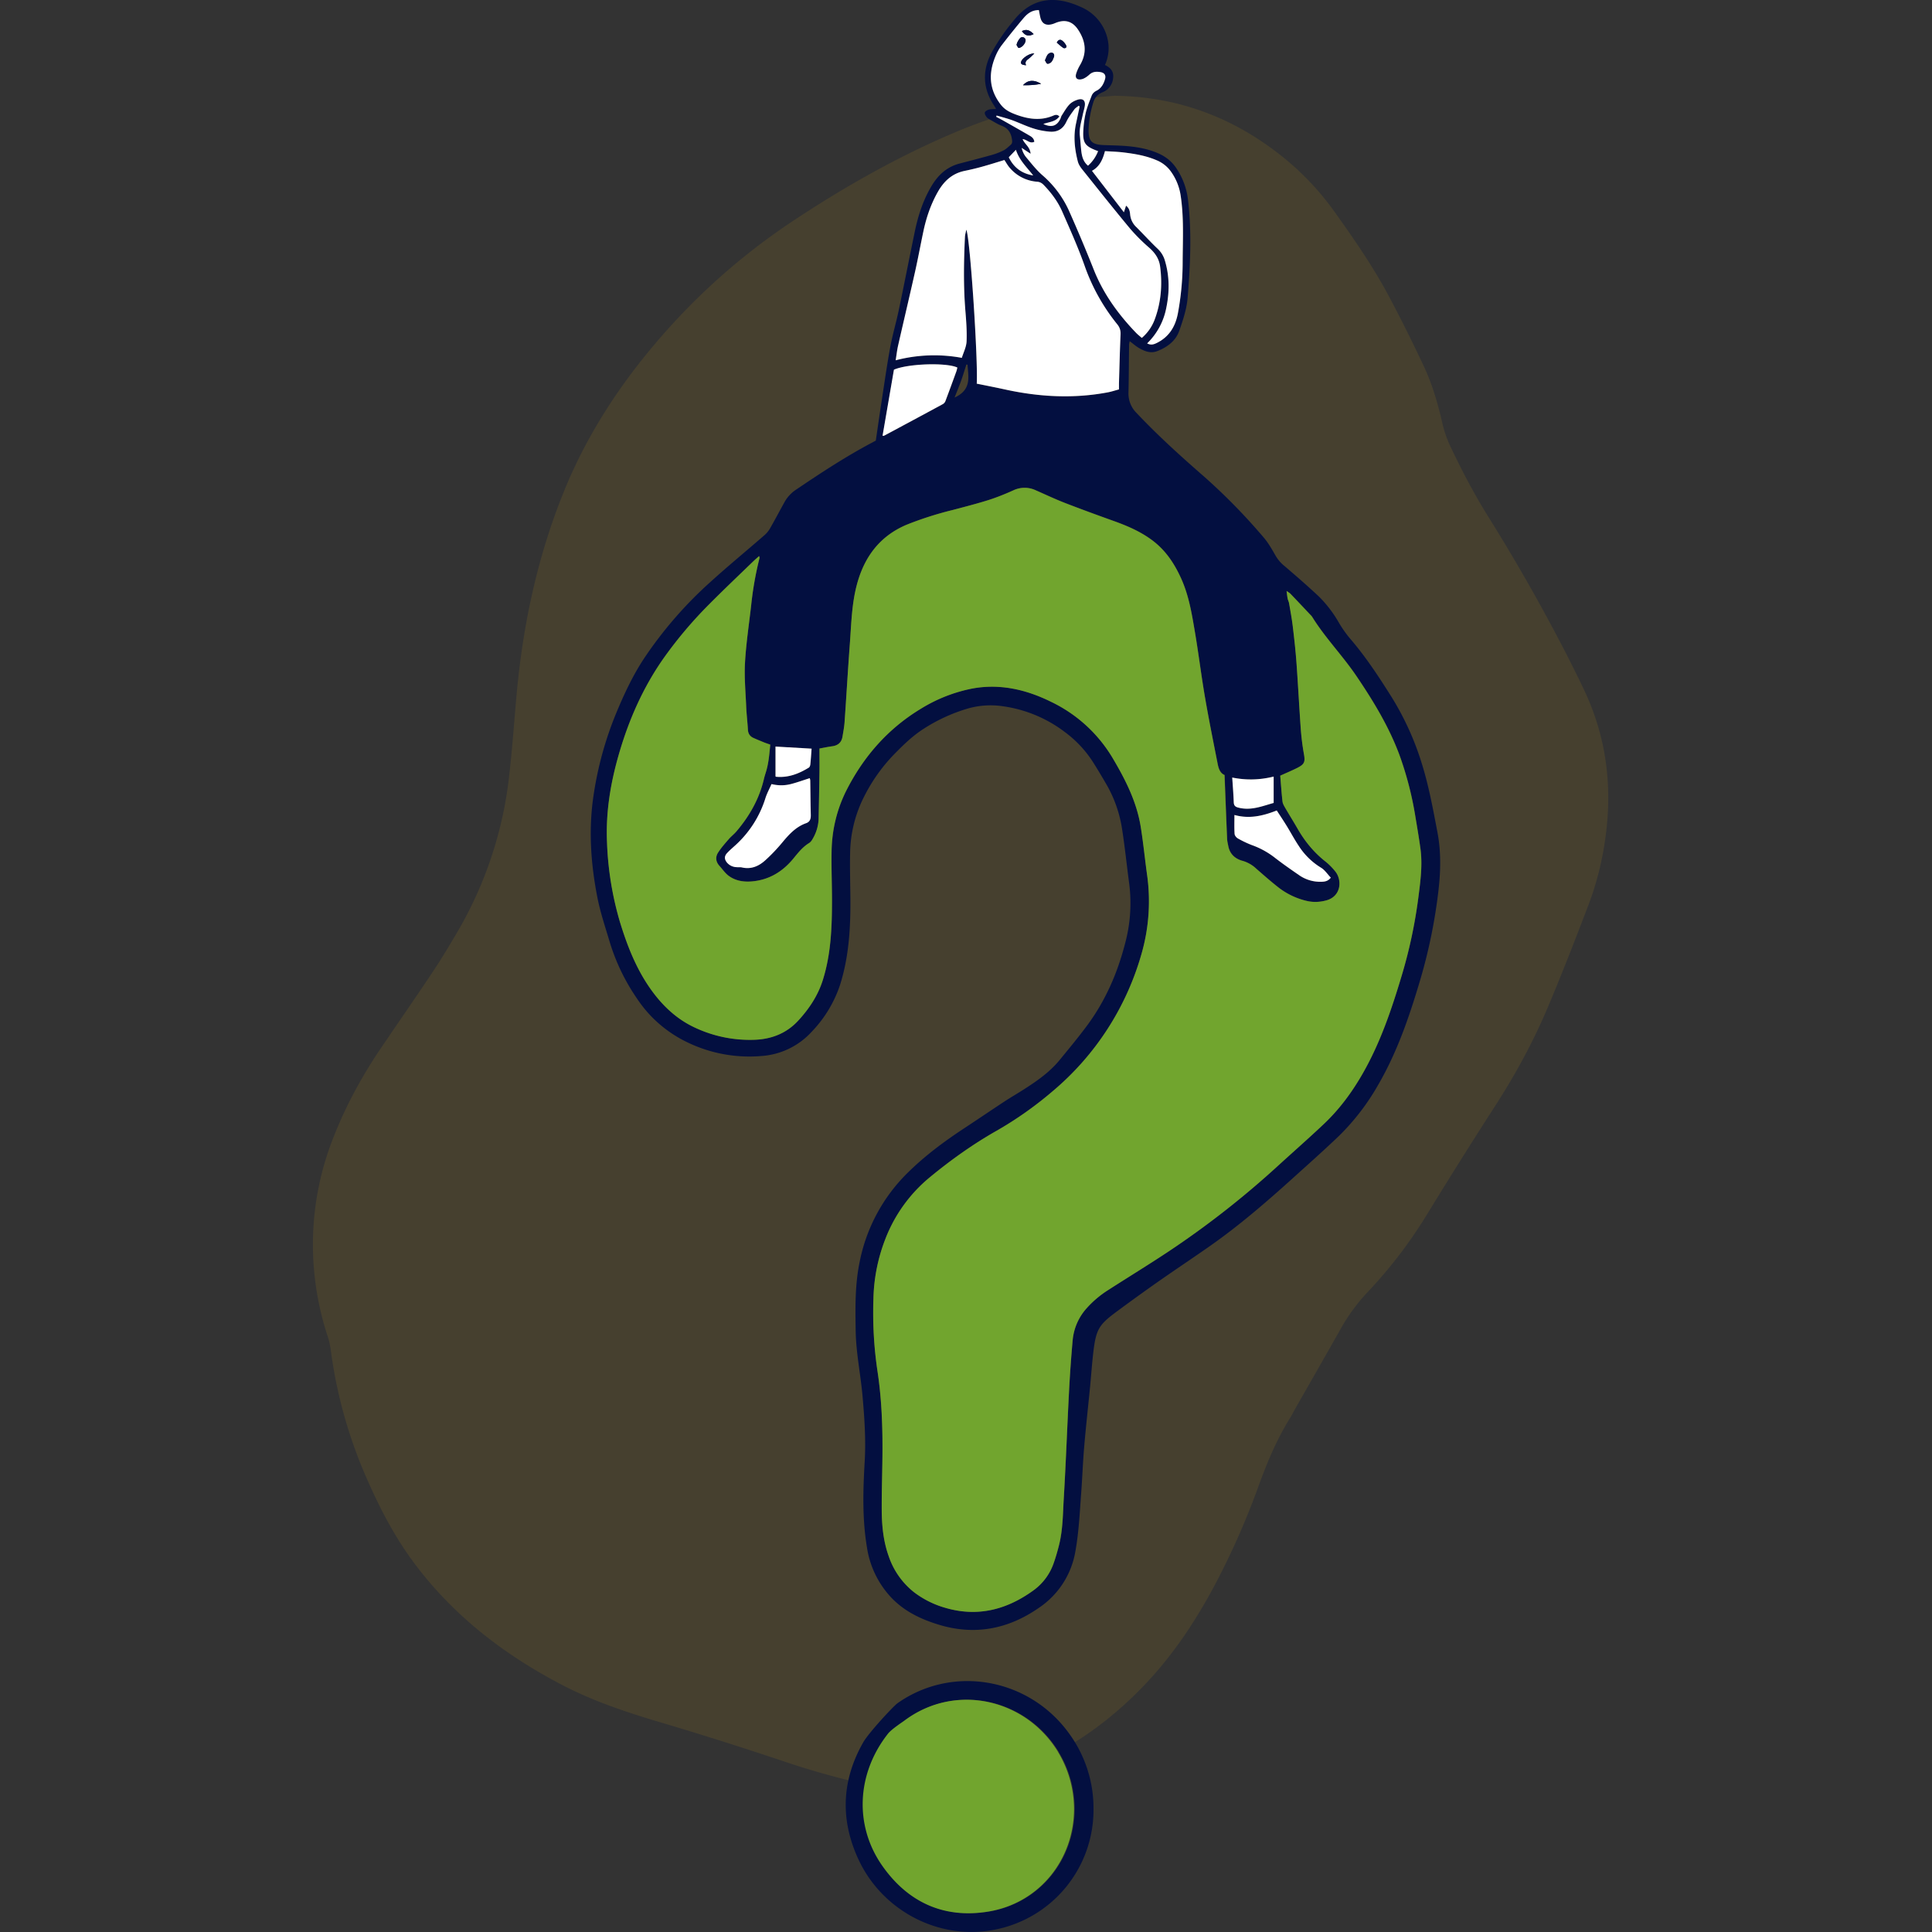 <svg xmlns="http://www.w3.org/2000/svg" id="verification-compte" viewBox="0 0 500 500">
  <rect x="0" y="0" width="500" height="500" fill="#333333" stroke="none"/>
  <defs>
    <style>
      .cls-1{fill:#fff}.cls-3{fill:#71a52e}.cls-4{fill:#030f40}
    </style>
  </defs>
  <path id="secondary-color" fill="#f9bc13" d="M288.46 24.79c15.63.19 29.55 5.13 41.92 14.58a71.25 71.25 0 0 1 14.87 15.26c5 7 9.92 14.08 14 21.67a403.51 403.51 0 0 1 9.13 18.26c2.27 4.78 3.74 9.86 4.92 15.02.48 2.12 1.2 4.14 2.14 6.11 2.9 6.11 6.03 12.09 9.6 17.83a492.65 492.65 0 0 1 20.5 36.06c1.53 3.01 3.04 6.03 4.48 9.09 5.9 12.52 7.39 25.64 5.3 39.25a78.38 78.38 0 0 1-4.09 15.92c-3.48 9.12-7 18.23-10.81 27.21-3.7 8.7-8.23 17.02-13.35 24.97a1398.23 1398.23 0 0 0-17.77 28.29 121.16 121.16 0 0 1-15.04 19.75 47.9 47.9 0 0 0-6.93 9.21c-3.99 7.08-8.04 14.13-12.06 21.19-.47.83-.88 1.69-1.38 2.49-3.43 5.49-5.92 11.41-8.12 17.48a200.22 200.22 0 0 1-11.08 25.2c-4.97 9.43-10.79 18.28-18.13 26.06-11.91 12.62-26.16 21.42-43.03 25.77a62.52 62.52 0 0 1-30.75.04 213.5 213.5 0 0 1-18.44-5.16 964.7 964.7 0 0 0-34.12-10.81c-8.56-2.55-17.02-5.42-24.96-9.58-14.97-7.83-28.08-17.96-38.23-31.64-4.96-6.7-8.77-14.04-12.1-21.65a121.52 121.52 0 0 1-9.37-33.59 19.75 19.75 0 0 0-.86-3.53 75.9 75.9 0 0 1-3.59-27.79 75.02 75.02 0 0 1 5.24-23.54c3.14-7.99 7.21-15.5 12-22.61 4.58-6.78 9.26-13.5 13.79-20.3 2.19-3.29 4.22-6.7 6.23-10.11a102.22 102.22 0 0 0 13.44-40.75c.8-6.97 1.27-13.98 1.91-20.97 1.66-17.97 5.4-35.46 12.2-52.23 6.48-16 16.02-30.04 27.56-42.78a168.75 168.75 0 0 1 32.28-27.64c13.16-8.68 26.85-16.42 41.39-22.56a119.47 119.47 0 0 1 31.38-8.59c3.3-.41 6.62-.6 9.93-.89Z" opacity=".1" style="isolation:isolate"/>
  <g id="invariable">
    <path d="M226.66 114.01c.52-3.51.98-6.8 1.49-10.08.72-4.69 1.38-9.4 2.24-14.06.59-3.21 1.53-6.36 2.2-9.55 1.42-6.76 2.74-13.54 4.14-20.3.87-4.2 2.16-8.24 4.4-11.96 1.72-2.85 3.97-4.89 7.23-5.74 2.75-.72 5.51-1.43 8.25-2.2a17 17 0 0 0 3.09-1.19c.69-.35 1.26-.92 1.86-1.44.44-.37.42-.83.34-1.42-.25-1.73-1.03-2.91-2.71-3.54-.98-.37-1.88-.96-2.8-1.47-.37-.2-.78-.41-1.03-.73-.27-.34-.58-.87-.49-1.21.1-.34.65-.64 1.06-.76.54-.15 1.13-.11 1.84-.16-.17-.31-.3-.58-.46-.82-2.99-4.4-3.13-9.08-.75-13.64a53.27 53.27 0 0 1 5.91-8.59c4.66-5.78 10.56-6.43 17.38-3.29a11.8 11.8 0 0 1 6.73 7.96 10.6 10.6 0 0 1-.62 7.01c1.4.64 2.32 1.64 2.12 3.31a4.35 4.35 0 0 1-2.78 3.75 3.9 3.9 0 0 0-2.34 2.57 27.08 27.08 0 0 0-1.23 6.83c-.09 3.26.76 4.14 4 4.26 2.21.08 4.44.1 6.64.33 2.63.27 5.21.8 7.64 1.92 1.83.84 3.32 2.07 4.42 3.73a18.5 18.5 0 0 1 3.03 8.22c.99 8.44.58 16.88-.1 25.29-.24 2.9-1.19 5.78-2.16 8.55-.94 2.68-3.16 4.3-5.77 5.3-1.68.64-3.23 0-4.67-.83-.81-.47-1.53-1.12-2.39-1.76-.06.33-.16.61-.16.88-.06 4.12-.06 8.23-.16 12.35a7.07 7.07 0 0 0 2.12 5.38c5.55 5.89 11.55 11.29 17.64 16.6a155.25 155.25 0 0 1 15.16 15.51c1.27 1.46 2.24 3.2 3.21 4.89a9.6 9.6 0 0 0 2.25 2.58c3.01 2.57 6 5.17 8.88 7.87a31.67 31.67 0 0 1 5.18 6.77 30.45 30.45 0 0 0 2.81 4.02c4.06 4.69 7.45 9.86 10.74 15.08a73.64 73.64 0 0 1 7.97 17.53c1.79 5.76 2.86 11.68 3.99 17.58.97 5.06.86 10.18.25 15.3a137.04 137.04 0 0 1-4.69 22.92c-2.76 9.31-5.87 18.5-10.77 26.99a59.96 59.96 0 0 1-10.26 13.42c-3.85 3.69-7.84 7.23-11.79 10.8-6.9 6.23-13.92 12.31-21.55 17.66-4.5 3.15-9.07 6.19-13.57 9.34a529.87 529.87 0 0 0-10.91 7.88c-4.26 3.17-5.03 4.48-5.7 9.81-.4 3.25-.61 6.51-.93 9.77-.5 5.09-1.07 10.18-1.5 15.28-.34 3.99-.48 8.01-.78 12.01-.37 5-.6 10-1.49 14.96a22 22 0 0 1-9.57 14.71c-7.84 5.41-16.41 7.09-25.61 4.33-4.68-1.4-9.08-3.47-12.52-7.12a24.2 24.2 0 0 1-6.26-13.06c-1.23-7.4-.99-14.82-.56-22.26.32-5.54-.07-11.07-.55-16.6-.49-5.68-1.69-11.27-1.79-16.99-.1-5.97-.2-11.93 1.01-17.82a44.3 44.3 0 0 1 12.38-23.09c4.49-4.45 9.52-8.18 14.78-11.64 3.44-2.26 6.84-4.58 10.28-6.84 1.72-1.13 3.51-2.16 5.24-3.27 3.34-2.14 6.58-4.42 9.12-7.53 2.41-2.94 4.84-5.87 7.1-8.92 4.71-6.36 7.83-13.52 9.79-21.13a39.88 39.88 0 0 0 1.11-15.39c-.68-5.02-1.17-10.06-1.99-15.06a33.09 33.09 0 0 0-4.25-11.35 147.91 147.91 0 0 0-3.19-5.28 29.3 29.3 0 0 0-7.21-7.69 34.32 34.32 0 0 0-16.2-6.72 21.44 21.44 0 0 0-9.1.65 44.01 44.01 0 0 0-11.31 5.22c-2.97 1.9-5.43 4.35-7.86 6.84a44.08 44.08 0 0 0-7.53 10.71 33.25 33.25 0 0 0-3.61 14.63c-.09 3.9.04 7.81.07 11.71.06 7.57-.37 15.09-2.68 22.38a32.1 32.1 0 0 1-7.32 12.1 19.4 19.4 0 0 1-13.09 6.3 36.85 36.85 0 0 1-20.48-4.25 32.35 32.35 0 0 1-11.7-10.69 52.73 52.73 0 0 1-6.99-14.49c-1.14-3.84-2.44-7.66-3.21-11.57-1.75-8.9-2.35-17.89-.93-26.92a90.25 90.25 0 0 1 5.62-20.4c2.07-5.03 4.35-9.97 7.35-14.53a104.76 104.76 0 0 1 17.18-19.81c4.61-4.19 9.43-8.14 14.12-12.23a7.12 7.12 0 0 0 1.43-1.83c1.28-2.24 2.48-4.53 3.74-6.79a9.28 9.28 0 0 1 3.04-3.16c6.3-4.26 12.65-8.43 19.38-12l1.15-.62Zm90.24 86.53c-1.28-.59-1.57-1.97-1.84-3.31-1.11-5.64-2.25-11.28-3.22-16.94-.95-5.56-1.63-11.17-2.58-16.73-.81-4.77-1.57-9.51-3.64-14.03-1.79-3.9-4.05-7.23-7.49-9.78-3.01-2.23-6.38-3.68-9.88-4.93a477.45 477.45 0 0 1-12.62-4.67c-2.56-.99-5.04-2.18-7.55-3.27a6.77 6.77 0 0 0-5.8 0 59.96 59.96 0 0 1-6.48 2.53c-3.07.97-6.19 1.76-9.3 2.58a89.54 89.54 0 0 0-11.74 3.75c-7.95 3.31-11.89 9.74-13.49 17.72-.88 4.37-1 8.9-1.33 13.36-.5 6.68-.88 13.37-1.35 20.06-.09 1.26-.33 2.51-.54 3.76-.25 1.5-1.17 2.27-2.67 2.48-1.14.15-2.27.4-3.29.58 0 2.11.02 4.1 0 6.1-.06 4.06-.12 8.13-.22 12.19a10.83 10.83 0 0 1-1.46 4.96c-.25.45-.56.95-.98 1.2-1.71 1.04-2.9 2.58-4.14 4.09-2.77 3.36-6.29 5.48-10.67 5.85-2.17.19-4.37-.15-6.16-1.55-.85-.67-1.48-1.63-2.23-2.44-.99-1.08-1.12-2.32-.36-3.49.8-1.23 1.78-2.34 2.74-3.45.62-.71 1.39-1.3 2-2.02 3.4-4 5.93-8.46 7.12-13.61.18-.77.45-1.52.66-2.28.58-2.14.74-4.33.97-6.55-.63-.23-1.12-.38-1.61-.58-.92-.37-1.84-.75-2.75-1.16a2.27 2.27 0 0 1-1.42-2.1c-.12-2-.36-3.99-.45-6-.16-3.79-.52-7.61-.31-11.38.28-4.94 1.03-9.86 1.59-14.79a87.01 87.01 0 0 1 2.17-12.3c.03-.11-.04-.25-.1-.5-.56.5-1.04.9-1.48 1.33-3.83 3.71-7.71 7.37-11.46 11.16a109.7 109.7 0 0 0-11.56 13.64c-5.47 7.69-9.23 16.23-11.83 25.26-2.13 7.39-3.38 14.91-3.04 22.65a82.83 82.83 0 0 0 3.32 20.57c1.84 6.03 4.1 11.87 7.72 17.1 3 4.33 6.7 7.95 11.46 10.21a33.34 33.34 0 0 0 15.82 3.26c4.39-.18 8.2-1.73 11.14-4.92 2.8-3.03 5.11-6.48 6.37-10.47 2.13-6.73 2.39-13.69 2.39-20.67 0-4.22-.18-8.44-.1-12.66.1-5.51 1.3-10.82 3.79-15.73 4.45-8.79 10.73-16 19.23-21.16a40.03 40.03 0 0 1 13.17-5.24c7.24-1.41 14.15.21 20.59 3.38a37.15 37.15 0 0 1 15.93 14.52c3.31 5.58 6.22 11.29 7.28 17.75.67 4.06 1.07 8.16 1.62 12.24a49.1 49.1 0 0 1-1.18 19.94 72.16 72.16 0 0 1-23.38 36.48 93.15 93.15 0 0 1-14.35 10.1 122.5 122.5 0 0 0-17.38 12.12 38.69 38.69 0 0 0-11.42 15.92 45.4 45.4 0 0 0-3.07 15.45c-.19 6.29.1 12.54 1.06 18.78a130.98 130.98 0 0 1 1.28 19.89c0 5.33-.21 10.66-.19 15.99.02 4.07.42 8.12 1.82 12a20.16 20.16 0 0 0 6.59 9.31 24.4 24.4 0 0 0 8.05 4c8.39 2.46 15.94.48 22.86-4.56a14.55 14.55 0 0 0 5.18-7.02 49.8 49.8 0 0 0 1.39-4.7c1-3.97.98-8.06 1.22-12.11.55-9.22.88-18.44 1.36-27.67.23-4.37.54-8.74.93-13.1a14.3 14.3 0 0 1 3.66-8.41 26.41 26.41 0 0 1 5.55-4.68c5.24-3.37 10.56-6.61 15.74-10.06a233.19 233.19 0 0 0 28.15-22.05c3.98-3.63 8.03-7.18 11.94-10.88 4.01-3.8 7.25-8.2 10.01-13 4.61-8.04 7.52-16.74 10.16-25.53 1.98-6.62 3.41-13.4 4.29-20.27.53-4.14 1.08-8.28.51-12.46-.38-2.77-.85-5.52-1.31-8.28a87.91 87.91 0 0 0-4.11-15.91c-2.73-7.37-6.79-14.03-11.19-20.52-3.56-5.25-8.02-9.8-11.37-15.19-.17-.26-.4-.49-.62-.72l-5.01-5.29c-.23-.24-.53-.4-1.03-.76.11.85.16 1.42.28 1.98.08.41.31.8.37 1.21.34 1.97.71 3.94.95 5.92.37 3.09.72 6.18.95 9.29.42 5.73.7 11.48 1.12 17.22.16 2.2.43 4.41.82 6.59.35 1.99.19 2.61-1.65 3.55-1.4.71-2.86 1.32-4.48 2.05.18 2.2.33 4.46.59 6.7.07.6.44 1.18.75 1.72 1.03 1.78 2.13 3.52 3.15 5.3a28.7 28.7 0 0 0 7.23 8.51c.95.74 1.8 1.64 2.55 2.58 1.75 2.2 1.55 6.42-2.36 7.47a10 10 0 0 1-5.15.11 19.01 19.01 0 0 1-7.23-3.47c-1.95-1.52-3.81-3.17-5.68-4.8a8.72 8.72 0 0 0-3.5-2.05c-1.96-.51-3.37-1.72-3.79-3.82-.12-.62-.28-1.24-.31-1.87l-.64-16.59ZM252.78 99.3c2.5.51 4.92.98 7.34 1.51 8.81 1.93 17.66 2.42 26.56.74.96-.18 1.9-.49 2.9-.76V99.2c.12-4.22.22-8.44.41-12.65a3.52 3.52 0 0 0-.83-2.58 50.55 50.55 0 0 1-8.34-14.81c-1.72-4.92-3.87-9.69-5.96-14.47a23.47 23.47 0 0 0-4.68-6.73 2.67 2.67 0 0 0-1.76-.92 10.27 10.27 0 0 1-7.03-3.51c-.58-.65-1-1.44-1.46-2.11-1.98.6-3.88 1.21-5.81 1.74-1.47.41-2.96.76-4.46 1.07-3.24.67-5.37 2.64-6.97 5.46a35.3 35.3 0 0 0-3.73 10.21c-.74 3.45-1.37 6.93-2.14 10.38-1.43 6.38-2.94 12.74-4.39 19.11-.28 1.26-.43 2.55-.64 3.86a39.4 39.4 0 0 1 17.12-.63c.42-1.38 1.17-2.81 1.23-4.27.11-2.68-.1-5.38-.32-8.06-.51-6.32-.4-12.65-.1-18.97.03-.53.19-1.05.35-1.87 1 2.14 3.08 34.14 2.7 39.86Zm26.63-71.74-.24-.17c-.39.32-.86.58-1.15.98-.74 1.02-1.52 2.04-2.04 3.17-.88 1.89-2.34 2.71-4.3 2.55a19.24 19.24 0 0 1-4.32-.86c-1.85-.6-3.62-1.46-5.45-2.12-1.3-.47-2.64-.8-3.97-1.19l-.12.32c.6.32 1.2.63 1.79.96 2.29 1.3 4.59 2.59 6.86 3.92.58.34 1.14.76 1.22 1.59-1.19.59-1.94-.63-3.03-.68.5 1.28 1.92 1.96 2.07 3.78l-2.31-1.52c.23.9.55 1.69 1.07 2.32 1.35 1.62 2.66 3.31 4.23 4.7a26.67 26.67 0 0 1 6.84 9.02c2.28 5.1 4.45 10.26 6.51 15.46 2.48 6.25 6.32 11.54 10.93 16.34.46.48 1 .88 1.51 1.34a11.5 11.5 0 0 0 3.27-4.6 28.15 28.15 0 0 0 1.47-13.85c-.26-1.99-1.28-3.49-2.75-4.82a47.71 47.71 0 0 1-4.94-4.91c-4.22-5.07-8.32-10.24-12.44-15.39a5.75 5.75 0 0 1-1.16-2.05c-.82-3.19-1.19-6.43-.51-9.7l.97-4.57ZM270 32.09c2.12 1.02 3.53.59 4.45-1.33.14-.28.19-.62.36-.87.63-.96 1.2-2 1.98-2.83.55-.58 1.37-1 2.14-1.24 1.36-.42 2.05.23 1.84 1.62-.11.73-.36 1.43-.5 2.16-.36 1.8-.97 3.57-.78 5.46.14 1.42.22 2.84.4 4.25.17 1.36.56 2.63 1.71 3.59a9.95 9.95 0 0 0 2.61-3.77c-3.45-1.25-4.04-2.09-3.8-5.67.1-1.47.28-2.95.64-4.38.36-1.47.94-2.88 1.5-4.3.23-.58.65-.99 1.28-1.3 1.19-.6 1.82-1.74 2.18-2.99.28-1-.15-1.64-1.2-1.81-1.01-.17-1.98-.14-2.82.62a6.1 6.1 0 0 1-1.56 1.07c-.43.19-1.04.3-1.46.14-.66-.26-.58-.98-.4-1.53.25-.74.59-1.47.98-2.14 1.87-3.21 1.41-6.29-.57-9.22-1.46-2.15-3.4-2.64-5.79-1.66-.29.12-.59.24-.89.32-1.64.45-2.67-.16-3.05-1.82-.14-.6-.24-1.2-.36-1.82-1.77-.02-2.95.88-3.91 2a180.84 180.84 0 0 0-5.66 7.02c-.67.87-1.23 1.86-1.65 2.88-1.84 4.4-1.72 8.57 1.33 12.52 1.08 1.39 2.39 2.03 3.95 2.61 3.18 1.18 6.31 1.66 9.55.32.49-.2 1.09-.49 1.7.16-1.03 1.44-2.72 1.41-4.17 1.96Zm26.89 56.78c1.07.56 1.84.21 2.59-.16 3.13-1.57 4.72-4.23 5.36-7.58a73.18 73.18 0 0 0 1.24-13.37c.03-5.74.35-11.5-.53-17.22a14.31 14.31 0 0 0-2.47-6.09 8.5 8.5 0 0 0-3.65-2.94c-2.74-1.21-5.65-1.69-8.58-2.05-1.61-.2-3.23-.24-4.88-.35-.57 2.21-1.42 4.05-3.36 5.1l8.26 10.72.56-1.7c.93.73.99 1.61 1.07 2.39a5.06 5.06 0 0 0 1.6 3.16c1.86 1.87 3.65 3.82 5.55 5.64a6.44 6.44 0 0 1 1.8 2.91 24.66 24.66 0 0 1 .39 12.36 17.33 17.33 0 0 1-4.95 9.18Zm-97.21 114.05c-.55 1.28-1.19 2.43-1.58 3.67a27.47 27.47 0 0 1-7.84 12.22c-.7.64-1.43 1.26-2.07 1.95-.74.8-.73 1.56-.07 2.42.62.81 1.5 1.13 2.48 1.23.47.05.96-.04 1.42.07 2.41.55 4.4-.33 6.09-1.88a45.7 45.7 0 0 0 4.25-4.44c1.77-2.14 3.57-4.17 6.28-5.13 1.03-.36 1.23-1.14 1.21-2.14-.07-2.95-.09-5.9-.14-8.85 0-.23-.08-.46-.12-.66-1.66.53-3.18 1.08-4.75 1.49-1.59.42-3.22.5-5.15.04Zm31.69-107.25-2.95 17.13c.29-.02.35 0 .4-.03 5.06-2.72 10.12-5.43 15.17-8.16.29-.16.57-.47.69-.77.97-2.56 1.9-5.13 2.84-7.71.12-.33.17-.68.26-1-2.82-1.34-12.83-1.02-16.4.55Zm88.09 115.24c0 1.75-.06 3.33.04 4.9.03.42.46.96.86 1.19 1.19.66 2.43 1.28 3.7 1.75 2.1.77 4.02 1.8 5.79 3.18 2.08 1.62 4.25 3.13 6.42 4.62a9.48 9.48 0 0 0 5.68 1.66c.9-.01 1.77-.16 2.45-1.07-.87-.9-1.56-2-2.56-2.59a17.8 17.8 0 0 1-5.72-5.6c-1.12-1.66-2.05-3.44-3.1-5.14-.85-1.37-1.75-2.71-2.61-4.05-3.64 1.44-7.15 2.22-10.96 1.15Zm-.55-9.68c.15 2.3.32 4.33.39 6.37.03.82.32 1.19 1.12 1.4 3.31.89 6.27-.38 9.21-1.19v-6.82c-3.6.88-7.08.97-10.71.25Zm-108.87-7.47-9.34-.54v7.7c.05.04.09.1.13.11 3.14.3 5.9-.77 8.5-2.37.21-.13.35-.52.38-.8.13-1.31.21-2.62.33-4.09Zm52.88-155-1.85 1.93a7.99 7.99 0 0 0 6.32 4.7c-1.62-2.09-3.6-3.9-4.47-6.63ZM250.4 94.39l-.3-.05c-.45 1.39-.86 2.78-1.35 4.15-.5 1.4-1.07 2.77-1.71 4.39 2.24-.99 3.38-2.48 3.54-4.58.1-1.29-.11-2.61-.18-3.91ZM283 468.18a31.58 31.58 0 0 1-25.95 31.29c-14.03 2.64-28.65-4.89-34.86-18.21-4.77-10.25-4.42-20.45 1.21-30.34 1.42-2.5 7.86-9.42 8.89-10.14 14.39-10.13 34.4-6.45 44.68 8.25a32.74 32.74 0 0 1 6.03 19.16Zm-4.86-.02a28.49 28.49 0 0 0-3.89-14.34c-8.29-14.16-26.85-18.51-40.13-8.45-.25.19-3.2 2.12-4.11 3.27-8.13 10.29-8.84 23.84-1.43 34.31 6.69 9.45 16 13.67 27.5 11.73 13-2.18 22.02-13.33 22.06-26.52Z" class="cls-4"/>
    <path d="M252.78 99.3c.38-5.72-1.7-37.72-2.7-39.86-.16.82-.33 1.34-.35 1.87-.3 6.32-.41 12.65.1 18.97.22 2.68.43 5.38.32 8.06-.06 1.46-.81 2.89-1.23 4.27a39.4 39.4 0 0 0-17.12.63c.21-1.31.35-2.6.64-3.86 1.45-6.37 2.96-12.73 4.39-19.11.77-3.45 1.41-6.92 2.14-10.38.76-3.57 1.91-7 3.73-10.21 1.6-2.82 3.73-4.8 6.97-5.46 1.5-.31 2.99-.66 4.46-1.07 1.92-.53 3.83-1.14 5.81-1.74.45.67.87 1.46 1.46 2.11a10.25 10.25 0 0 0 7.03 3.51c.76.06 1.28.4 1.76.92 1.92 2 3.57 4.21 4.68 6.73 2.1 4.78 4.24 9.55 5.96 14.47a50.78 50.78 0 0 0 8.34 14.81c.63.8.87 1.56.83 2.58-.19 4.22-.28 8.44-.41 12.65v1.59c-1 .26-1.93.58-2.9.76-8.9 1.68-17.75 1.19-26.56-.74-2.41-.53-4.84-1-7.34-1.51Z" class="cls-1"/>
    <path d="m279.41 27.56-.97 4.57c-.68 3.28-.31 6.51.51 9.7.19.73.67 1.44 1.16 2.05 4.12 5.15 8.22 10.32 12.44 15.39a48.72 48.72 0 0 0 4.94 4.91c1.48 1.33 2.5 2.82 2.75 4.82.61 4.74.24 9.37-1.47 13.85a11.6 11.6 0 0 1-3.27 4.6c-.52-.45-1.05-.86-1.51-1.34-4.61-4.8-8.45-10.09-10.93-16.34a401.22 401.22 0 0 0-6.51-15.46 26.67 26.67 0 0 0-6.84-9.02c-1.57-1.39-2.87-3.08-4.23-4.7a5.78 5.78 0 0 1-1.07-2.32l2.31 1.52c-.15-1.82-1.57-2.5-2.07-3.78 1.09.05 1.83 1.28 3.03.68-.08-.83-.64-1.26-1.22-1.59-2.27-1.33-4.57-2.62-6.86-3.92-.59-.33-1.19-.64-1.79-.96l.12-.32c1.32.39 2.67.72 3.97 1.19 1.83.67 3.6 1.53 5.45 2.12 1.39.45 2.86.74 4.32.86 1.96.16 3.42-.66 4.3-2.55.53-1.13 1.31-2.15 2.04-3.17.28-.4.76-.66 1.15-.98l.24.17Z" class="cls-1"/>
    <path d="M270 32.09c1.46-.54 3.14-.53 4.17-1.96-.62-.65-1.21-.36-1.7-.16-3.24 1.33-6.38.85-9.55-.32-1.55-.58-2.87-1.21-3.95-2.61-3.05-3.95-3.18-8.12-1.33-12.52.42-1.01.98-2.01 1.65-2.88 1.83-2.38 3.72-4.73 5.66-7.02.96-1.12 2.14-2.03 3.91-2 .12.62.22 1.23.36 1.82.38 1.65 1.41 2.26 3.05 1.82.3-.08.6-.2.89-.32 2.39-.98 4.33-.49 5.79 1.66 1.99 2.93 2.45 6.01.57 9.22-.4.68-.74 1.4-.98 2.14-.18.54-.27 1.27.4 1.53.41.16 1.02.05 1.46-.14.57-.25 1.1-.65 1.56-1.07.84-.76 1.82-.78 2.82-.62 1.05.17 1.48.81 1.2 1.81-.35 1.25-.98 2.39-2.18 2.99-.63.31-1.05.73-1.28 1.3-.55 1.41-1.13 2.83-1.5 4.3a25.85 25.85 0 0 0-.64 4.38c-.24 3.58.35 4.42 3.8 5.67a9.66 9.66 0 0 1-2.61 3.77c-1.15-.96-1.54-2.24-1.71-3.59-.17-1.41-.25-2.84-.4-4.25-.19-1.89.42-3.65.78-5.46.15-.72.39-1.43.5-2.16.21-1.39-.48-2.04-1.84-1.62-.78.24-1.59.66-2.14 1.24-.78.83-1.35 1.86-1.98 2.83-.17.26-.22.59-.36.87-.93 1.91-2.33 2.34-4.45 1.32Zm.44-16.48c.19.29.34.81.62.88.3.08.79-.17 1.03-.44.31-.34.48-.81.65-1.25.2-.51.05-1.03-.48-1.15-.31-.07-.83.15-1.05.41-.33.38-.47.92-.77 1.56Zm-6.86-3.2c1.02-.03 2.05-1.5 1.81-2.22-.19-.57-.97-.8-1.39-.32-.4.46-.74 1.03-.89 1.61-.08.28.33.69.46.93Zm4.11 1.44c-1.19-.14-3.02 1.15-3.36 1.96-.28.67.02.97 1.22 1.07-.35-.75 0-1.19.58-1.62.57-.41 1.04-.94 1.56-1.42Zm-2.93 8.21c1.72.03 3.07-.07 4.68-.37-1.8-1.11-3.46-1.03-4.68.37Zm2.75-13.24c-1.12-1.12-1.89-1.3-3.04-.78.83 1.21 1.74 1.47 3.04.78Zm6 2.21c.59.49 1.08.97 1.64 1.34.42.28 1.01-.08.83-.49a3.5 3.5 0 0 0-1.11-1.39c-.44-.32-1-.27-1.37.53ZM296.88 88.87a17.33 17.33 0 0 0 4.95-9.18c.85-4.14.87-8.27-.39-12.36a6.67 6.67 0 0 0-1.8-2.91c-1.91-1.82-3.69-3.77-5.55-5.64a5.08 5.08 0 0 1-1.6-3.16c-.08-.79-.14-1.66-1.07-2.39l-.56 1.7-8.26-10.72c1.94-1.05 2.79-2.88 3.36-5.1 1.64.11 3.27.15 4.88.35 2.93.36 5.84.85 8.58 2.05a8.5 8.5 0 0 1 3.65 2.94 14.18 14.18 0 0 1 2.47 6.09c.88 5.72.56 11.48.53 17.22a73.26 73.26 0 0 1-1.24 13.37c-.64 3.34-2.23 6-5.36 7.58-.75.37-1.52.72-2.59.16ZM199.67 202.92c1.93.46 3.56.38 5.15-.04 1.56-.41 3.09-.97 4.75-1.49.04.19.12.42.12.66.05 2.95.06 5.9.14 8.85.02.99-.18 1.77-1.21 2.14-2.71.96-4.51 3-6.28 5.13a44.53 44.53 0 0 1-4.25 4.44c-1.7 1.55-3.68 2.44-6.09 1.88-.45-.1-.95-.02-1.42-.07a3.4 3.4 0 0 1-2.48-1.23c-.66-.86-.67-1.62.07-2.42.64-.69 1.37-1.31 2.07-1.95a27.47 27.47 0 0 0 7.84-12.22c.38-1.23 1.02-2.39 1.58-3.67ZM231.36 95.67c3.57-1.57 13.58-1.89 16.4-.55-.08.32-.14.67-.26 1-.93 2.57-1.87 5.14-2.84 7.71-.12.31-.4.62-.69.77-5.05 2.74-10.11 5.45-15.17 8.16-.04.02-.1 0-.4.03l2.95-17.13ZM319.46 210.91c3.81 1.07 7.31.28 10.96-1.16.87 1.33 1.77 2.68 2.61 4.05 1.05 1.71 1.99 3.49 3.1 5.14a17.9 17.9 0 0 0 5.72 5.6c1 .59 1.69 1.69 2.56 2.59-.69.91-1.55 1.06-2.45 1.07a9.53 9.53 0 0 1-5.68-1.66c-2.17-1.5-4.34-3-6.42-4.62a21.1 21.1 0 0 0-5.79-3.18 26.6 26.6 0 0 1-3.7-1.75c-.4-.22-.84-.76-.86-1.19-.1-1.57-.04-3.14-.04-4.9ZM318.91 201.23c3.63.73 7.11.64 10.71-.25v6.82c-2.94.81-5.89 2.08-9.21 1.19-.8-.21-1.09-.58-1.12-1.4-.07-2.04-.24-4.07-.39-6.37ZM210.04 193.76c-.11 1.47-.19 2.79-.33 4.09-.03.28-.17.67-.38.8-2.6 1.6-5.36 2.68-8.5 2.37-.04 0-.08-.06-.13-.11v-7.7l9.33.54ZM262.92 38.77c.87 2.73 2.85 4.54 4.47 6.63-2.9-.47-5-1.97-6.32-4.7l1.85-1.93Z" class="cls-1"/>
    <path d="M270.43 15.61c.3-.64.44-1.18.77-1.56.22-.26.74-.48 1.05-.41.53.12.68.64.48 1.15-.17.44-.35.92-.65 1.25-.24.26-.74.51-1.03.44-.27-.08-.43-.59-.62-.88ZM263.57 12.41c-.13-.24-.54-.65-.46-.93.15-.58.49-1.15.89-1.61.42-.48 1.2-.25 1.39.32.24.72-.79 2.2-1.81 2.22ZM267.68 13.85c-.51.48-.99 1.01-1.56 1.42-.58.42-.93.86-.58 1.62-1.2-.1-1.5-.4-1.22-1.07.34-.81 2.18-2.1 3.36-1.96ZM264.75 22.06c1.22-1.39 2.87-1.48 4.68-.37-1.6.3-2.96.4-4.68.37ZM267.5 8.82c-1.3.69-2.22.43-3.04-.78 1.15-.52 1.92-.35 3.04.78ZM273.5 11.03c.37-.8.93-.86 1.36-.53.46.35.88.86 1.11 1.39.18.41-.41.77-.83.49-.56-.37-1.05-.85-1.64-1.34Z" class="cls-4"/>
  </g>
  <g id="primary-color">
    <path d="M316.9 200.55c.22 5.63.43 11.11.67 16.58.03.62.19 1.25.31 1.87.42 2.11 1.83 3.31 3.79 3.82a8.65 8.65 0 0 1 3.5 2.05c1.87 1.63 3.73 3.27 5.68 4.8a18.94 18.94 0 0 0 7.23 3.47c1.73.42 3.41.35 5.15-.11 3.91-1.05 4.11-5.28 2.36-7.47a15.96 15.96 0 0 0-2.55-2.58c-3-2.35-5.34-5.23-7.23-8.51-1.02-1.78-2.12-3.53-3.15-5.3-.31-.54-.68-1.13-.75-1.72-.26-2.24-.4-4.49-.59-6.7 1.62-.74 3.08-1.34 4.48-2.05 1.84-.94 2-1.57 1.65-3.55a63.42 63.42 0 0 1-.82-6.59c-.41-5.73-.7-11.48-1.12-17.22-.23-3.1-.58-6.2-.95-9.29-.24-1.98-.61-3.95-.95-5.92-.07-.41-.29-.8-.37-1.21-.11-.55-.16-1.13-.28-1.98.5.36.8.53 1.03.76 1.68 1.75 3.35 3.52 5.01 5.29.22.23.46.45.62.72 3.35 5.39 7.81 9.94 11.37 15.19 4.4 6.49 8.45 13.15 11.19 20.52a87.91 87.91 0 0 1 4.11 15.91c.46 2.75.93 5.51 1.31 8.28.57 4.18.02 8.33-.51 12.46a127.07 127.07 0 0 1-4.29 20.27c-2.63 8.79-5.55 17.49-10.16 25.53-2.75 4.81-6 9.21-10.01 13-3.91 3.7-7.97 7.25-11.94 10.88a233.97 233.97 0 0 1-28.15 22.05c-5.19 3.45-10.5 6.69-15.74 10.06a26.12 26.12 0 0 0-5.55 4.68 14.33 14.33 0 0 0-3.66 8.41c-.39 4.36-.7 8.73-.93 13.1-.48 9.22-.81 18.45-1.36 27.67-.24 4.04-.23 8.13-1.22 12.11-.4 1.58-.84 3.16-1.39 4.7a14.55 14.55 0 0 1-5.18 7.02c-6.92 5.04-14.47 7.02-22.86 4.56a24.4 24.4 0 0 1-8.05-4 19.97 19.97 0 0 1-6.59-9.31c-1.4-3.88-1.8-7.93-1.82-12-.03-5.33.19-10.66.19-15.99 0-6.65-.27-13.31-1.28-19.89a102.68 102.68 0 0 1-1.06-18.78 45.21 45.21 0 0 1 3.07-15.45 38.69 38.69 0 0 1 11.42-15.92c5.46-4.5 11.21-8.63 17.38-12.12a94.55 94.55 0 0 0 14.35-10.1 72.16 72.16 0 0 0 23.38-36.48 49.1 49.1 0 0 0 1.18-19.94c-.56-4.08-.96-8.18-1.62-12.24-1.06-6.46-3.97-12.17-7.28-17.75a37.27 37.27 0 0 0-15.93-14.52c-6.44-3.18-13.35-4.79-20.59-3.38a40.03 40.03 0 0 0-13.17 5.24c-8.5 5.16-14.78 12.37-19.23 21.16a36.19 36.19 0 0 0-3.79 15.73c-.08 4.22.1 8.44.1 12.66 0 6.98-.26 13.94-2.39 20.67-1.26 4-3.57 7.44-6.37 10.47-2.95 3.19-6.76 4.74-11.14 4.92a33.36 33.36 0 0 1-15.82-3.26c-4.76-2.26-8.46-5.88-11.46-10.21-3.62-5.23-5.88-11.07-7.72-17.1a82.83 82.83 0 0 1-3.32-20.57c-.34-7.74.91-15.27 3.04-22.65 2.6-9.03 6.36-17.57 11.83-25.26a109.7 109.7 0 0 1 11.56-13.64c3.76-3.78 7.63-7.45 11.46-11.16.45-.43.93-.83 1.48-1.33.05.26.12.39.1.5a87.01 87.01 0 0 0-2.17 12.3c-.56 4.93-1.31 9.85-1.59 14.79-.21 3.78.15 7.59.31 11.38.09 2 .33 3.99.45 6 .06 1.01.53 1.7 1.42 2.1.91.41 1.83.78 2.75 1.16.48.19.98.35 1.61.58-.23 2.23-.38 4.42-.97 6.55-.21.76-.48 1.51-.66 2.28-1.19 5.15-3.72 9.61-7.12 13.61-.61.72-1.38 1.3-2 2.02-.96 1.11-1.95 2.22-2.74 3.45-.76 1.17-.63 2.41.36 3.49.74.81 1.37 1.77 2.23 2.44 1.79 1.41 3.99 1.74 6.16 1.55 4.38-.37 7.9-2.49 10.67-5.85 1.24-1.51 2.43-3.05 4.14-4.09.42-.26.74-.75.98-1.2a10.9 10.9 0 0 0 1.46-4.96c.09-4.06.16-8.12.22-12.19.03-2 0-3.99 0-6.1 1.03-.18 2.16-.43 3.29-.58 1.5-.2 2.42-.98 2.67-2.48.21-1.25.45-2.5.54-3.76.47-6.68.85-13.38 1.35-20.06.34-4.47.45-8.99 1.33-13.36 1.6-7.98 5.54-14.41 13.49-17.72a90.02 90.02 0 0 1 11.74-3.75c3.11-.82 6.23-1.62 9.3-2.58 2.21-.7 4.37-1.58 6.48-2.53a6.77 6.77 0 0 1 5.8 0c2.51 1.1 5 2.28 7.55 3.27 4.18 1.62 8.4 3.15 12.62 4.67 3.49 1.25 6.87 2.7 9.88 4.93 3.44 2.55 5.7 5.88 7.49 9.78 2.07 4.51 2.83 9.26 3.64 14.03.94 5.56 1.62 11.17 2.58 16.73.97 5.66 2.11 11.3 3.22 16.94.24 1.35.54 2.73 1.82 3.32ZM277.96 468.16c-.03 13.2-9.06 24.34-22.06 26.53-11.5 1.93-20.82-2.28-27.5-11.73-7.41-10.48-6.7-24.02 1.43-34.31.91-1.15 3.86-3.08 4.11-3.27 13.28-10.06 31.84-5.72 40.13 8.45a28.59 28.59 0 0 1 3.89 14.34Z" class="cls-3"/>
  </g>
</svg>